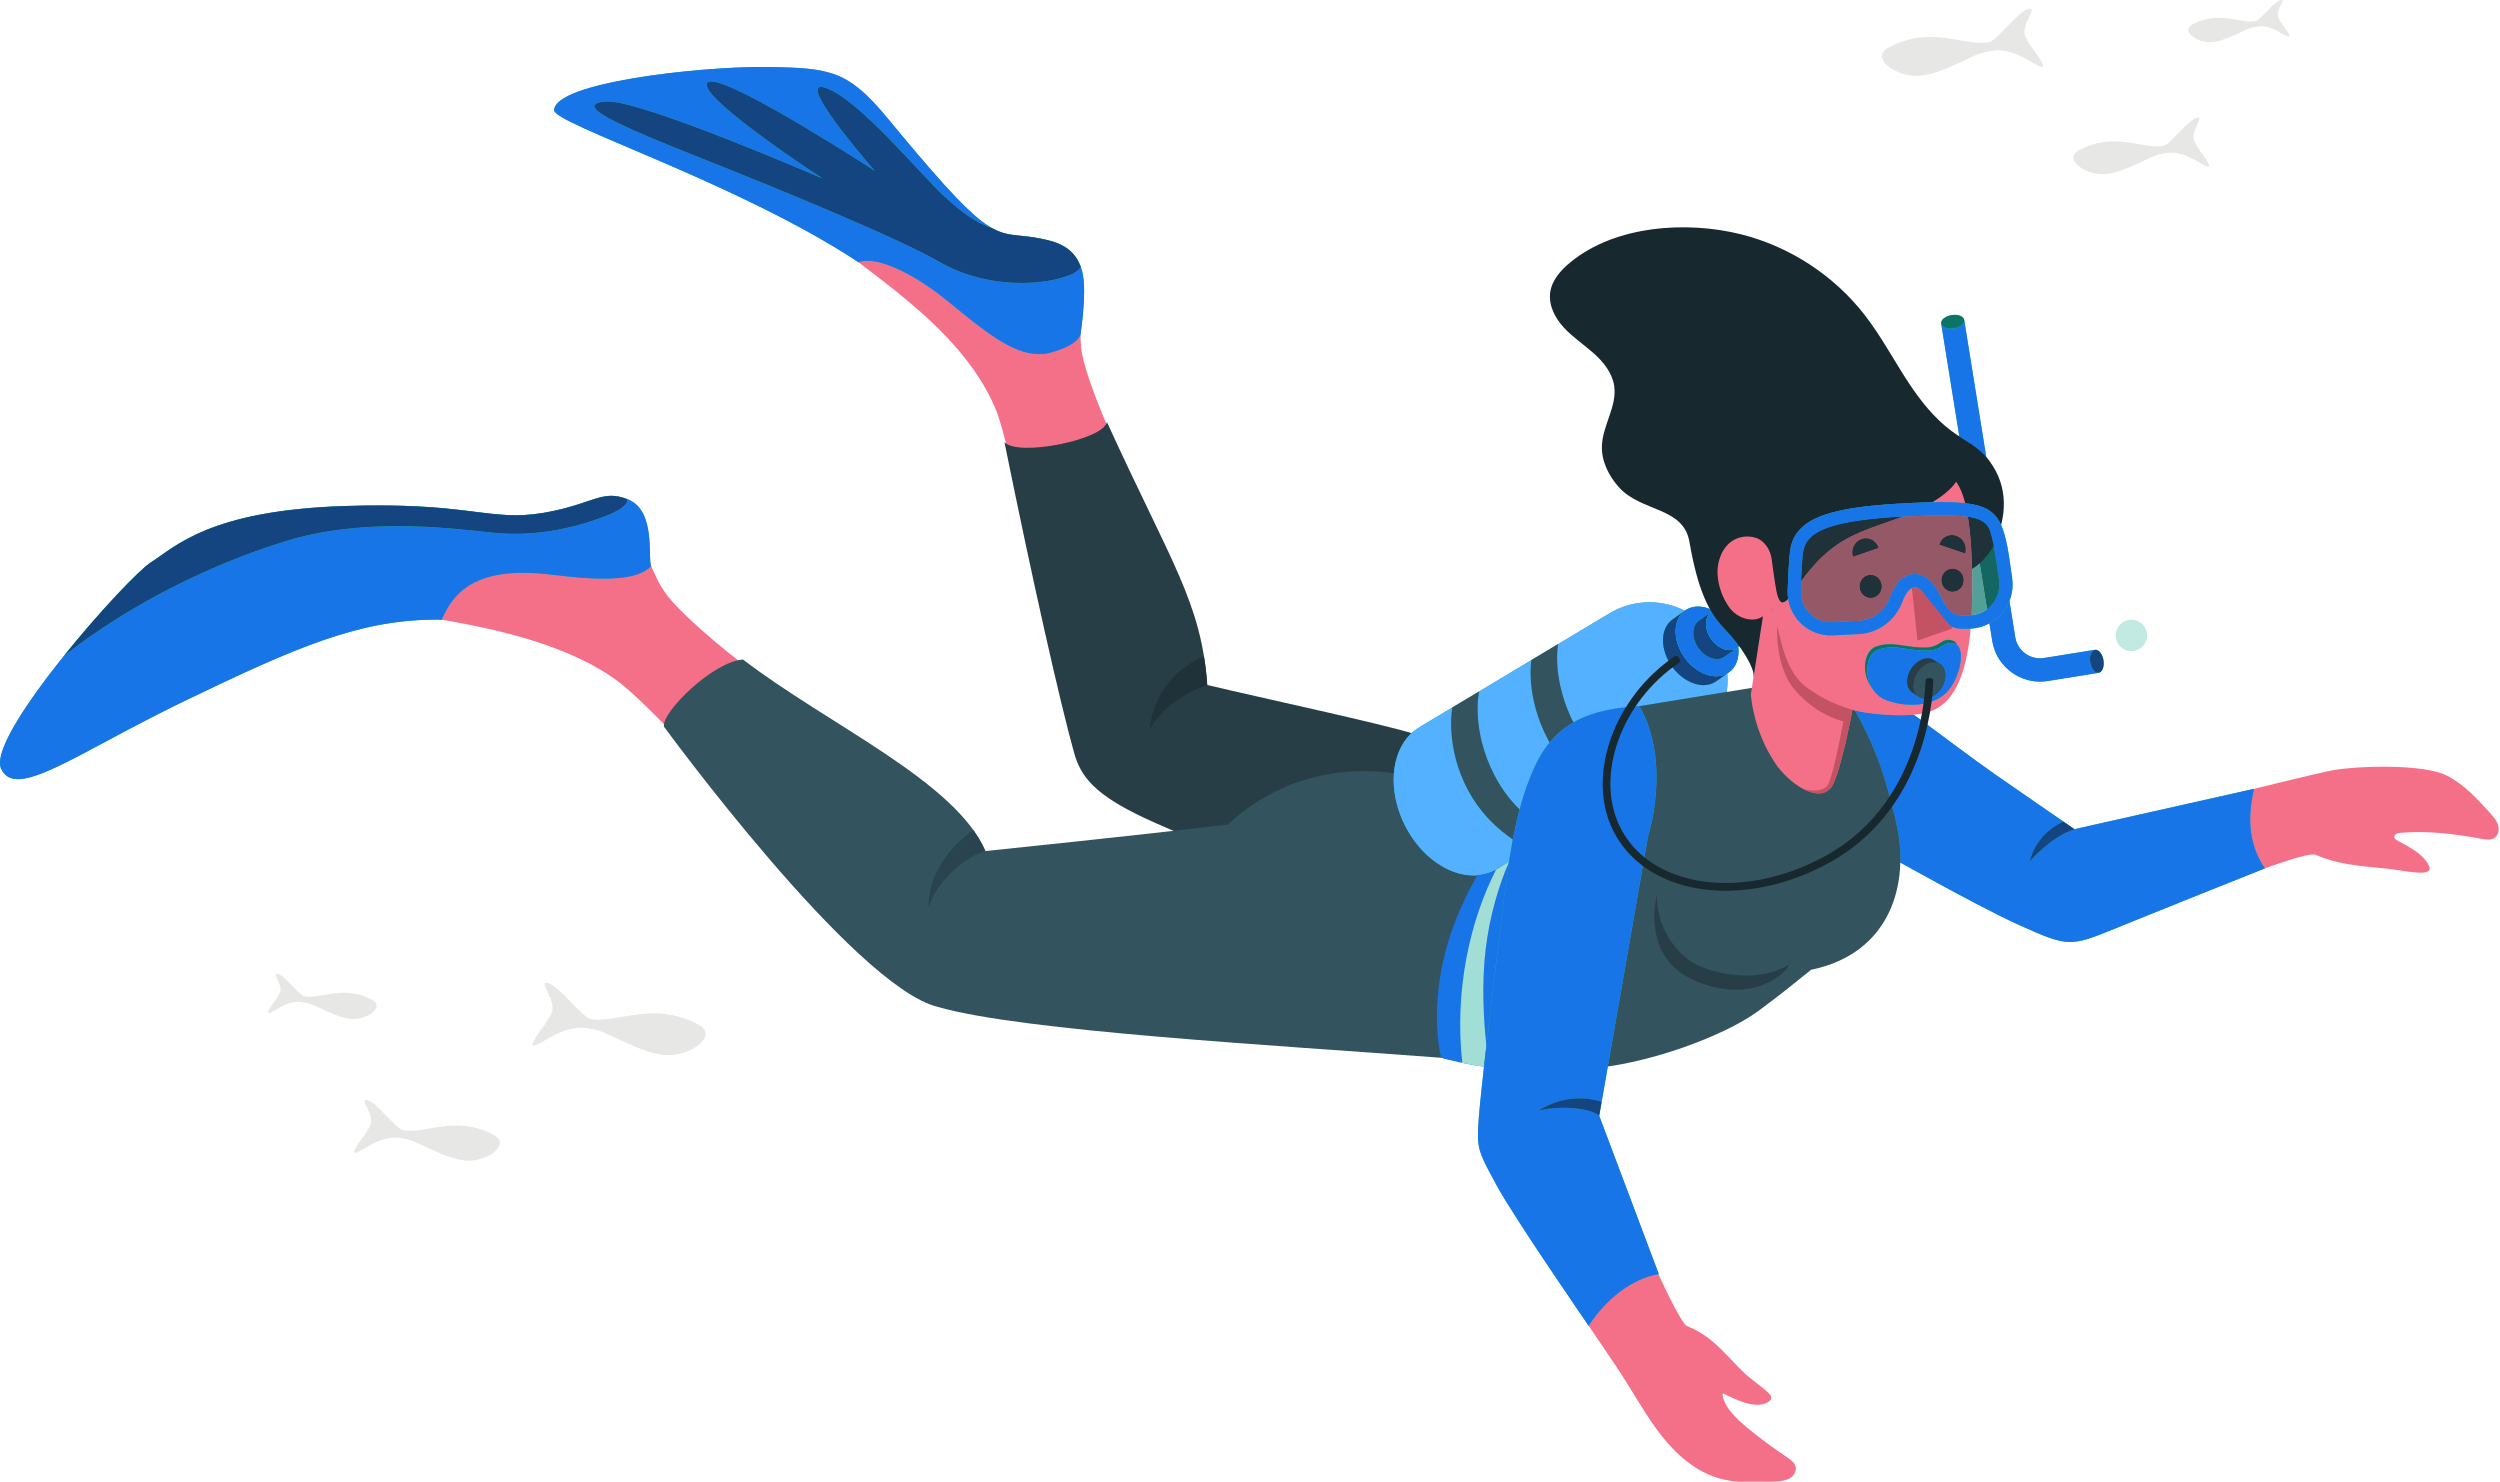 <svg width="491" height="291" viewBox="0 0 491 291" fill="none" xmlns="http://www.w3.org/2000/svg">
<path d="M114.98 199.799C119.83 201.903 127.697 196.012 137.24 201.285C141.024 203.376 136.03 207.224 131.308 207.225C126.134 207.225 119.446 202.591 116.504 202.119C111.976 201.728 114.98 199.799 114.98 199.799Z" fill="#E7E8E5"/>
<path d="M116.217 200.265C114.412 199.929 109.892 193.632 107.657 193.091C105.421 192.548 109.505 196.519 108.285 199.024C107.067 201.529 105.859 202.409 104.908 204.263C104.241 205.561 104.421 205.868 106.961 204.363C109.592 202.807 113.112 200.819 117.689 202.44L116.217 200.265Z" fill="#E7E8E5"/>
<path d="M78.328 221.703C82.409 223.475 89.032 218.516 97.064 222.955C100.249 224.715 96.046 227.953 92.07 227.953C87.716 227.955 82.087 224.053 79.611 223.656C75.799 223.328 78.328 221.703 78.328 221.703Z" fill="#E7E8E5"/>
<path d="M79.368 222.096C77.85 221.813 74.044 216.512 72.164 216.057C70.282 215.6 73.72 218.943 72.693 221.051C71.668 223.16 70.65 223.9 69.849 225.461C69.288 226.555 69.44 226.812 71.579 225.545C73.792 224.235 76.754 222.563 80.608 223.927L79.368 222.096Z" fill="#E7E8E5"/>
<path d="M59.149 195.471C62.194 196.791 67.133 193.093 73.123 196.404C75.499 197.716 72.364 200.132 69.398 200.132C66.152 200.132 61.953 197.223 60.106 196.927C57.264 196.681 59.149 195.471 59.149 195.471Z" fill="#E7E8E5"/>
<path d="M59.926 195.763C58.793 195.552 55.955 191.599 54.552 191.259C53.149 190.919 55.712 193.411 54.947 194.984C54.182 196.557 53.424 197.109 52.826 198.273C52.408 199.088 52.52 199.28 54.115 198.336C55.767 197.359 57.976 196.111 60.85 197.128L59.926 195.763Z" fill="#E7E8E5"/>
<path d="M391.585 7.98C387.068 9.94 379.743 4.455 370.856 9.367C367.333 11.313 371.983 14.896 376.381 14.896C381.197 14.896 387.427 10.58 390.167 10.142C394.383 9.779 391.585 7.98 391.585 7.98Z" fill="#E7E8E5"/>
<path d="M390.433 8.416C392.113 8.103 396.324 2.239 398.404 1.733C400.485 1.229 396.682 4.927 397.817 7.259C398.952 9.592 400.077 10.412 400.964 12.139C401.584 13.347 401.417 13.632 399.052 12.231C396.602 10.781 393.325 8.931 389.061 10.44L390.433 8.416Z" fill="#E7E8E5"/>
<path d="M425.716 28.379C421.913 30.028 415.746 25.411 408.268 29.544C405.301 31.183 409.214 34.199 412.917 34.2C416.972 34.2 422.214 30.567 424.52 30.197C428.069 29.891 425.716 28.379 425.716 28.379Z" fill="#E7E8E5"/>
<path d="M424.745 28.744C426.16 28.48 429.703 23.546 431.455 23.12C433.207 22.696 430.005 25.808 430.961 27.771C431.917 29.735 432.864 30.424 433.611 31.877C434.132 32.896 433.992 33.135 432 31.956C429.939 30.736 427.179 29.179 423.591 30.45L424.745 28.744Z" fill="#E7E8E5"/>
<path d="M443.573 3.951C440.737 5.18 436.138 1.737 430.56 4.82C428.348 6.043 431.268 8.291 434.028 8.292C437.053 8.292 440.962 5.583 442.682 5.307C445.329 5.079 443.573 3.951 443.573 3.951Z" fill="#E7E8E5"/>
<path d="M442.849 4.224C443.904 4.027 446.548 0.345 447.855 0.029C449.161 -0.288 446.775 2.033 447.487 3.497C448.199 4.963 448.904 5.477 449.461 6.56C449.851 7.319 449.745 7.499 448.261 6.619C446.724 5.708 444.667 4.547 441.989 5.495L442.849 4.224Z" fill="#E7E8E5"/>
<path d="M195.381 79.948C191.796 71.701 185.336 65.028 178.453 59.24C171.572 53.451 164.076 48.413 157.312 42.487C156.657 41.913 155.969 41.26 155.835 40.4C155.489 38.195 158.193 37.079 159.949 37.36C161.12 37.548 162.26 38.016 163.445 37.971C164.577 37.928 165.632 37.423 166.728 37.143C168.891 36.589 171.133 36.919 173.327 37.029C174.187 37.072 175.024 37.019 175.853 36.964C177.259 36.873 178.64 36.783 180.076 37.163C185.8 38.681 189.172 44.988 194.803 46.825C198.948 48.177 203.835 46.924 207.556 49.197C211.227 51.44 212.321 56.264 212.384 60.567C212.433 63.884 211.924 66.26 212.524 69.548C213.119 72.811 215.957 81.209 222.123 93.708C221.235 94.609 201.079 103.32 200.709 101.373C199.765 96.383 197.269 84.292 195.381 79.948Z" fill="#F47089"/>
<path d="M168.604 51.496C171.525 50.339 178.268 52.707 186.286 59.268C194.305 65.829 200.377 70.846 206.333 69.244C212.289 67.641 212.24 65.459 212.24 65.459C212.24 65.459 212.922 61.086 212.922 57.076C212.922 53.067 212.029 48.815 206.246 47.293C199.898 45.623 198.133 47.057 193.758 44.142C189.385 41.227 182.277 32.843 174.441 23.367C166.604 13.889 163.309 13.343 150.734 13.16C138.16 12.979 108.972 16.092 108.832 21.644C108.762 24.341 145.026 35.917 168.604 51.496Z" fill="#26B6A6"/>
<path d="M204.051 69.544C198.801 69.544 193.285 64.993 186.287 59.268C179.565 53.768 173.739 51.214 170.309 51.214C169.648 51.214 169.076 51.309 168.604 51.496C145.049 35.932 108.833 24.364 108.832 21.652C108.832 21.649 108.832 21.647 108.832 21.644C108.968 16.245 136.563 13.153 149.649 13.153C150.023 13.153 150.387 13.155 150.735 13.16C163.309 13.343 166.604 13.889 174.441 23.367C182.277 32.843 189.385 41.227 193.759 44.142C194.168 44.413 194.553 44.648 194.923 44.851C191.784 43.775 189.081 41.912 185.44 38.535C180.399 33.863 168.648 19.457 162.12 17.253C161.753 17.13 161.457 17.071 161.227 17.071C160.771 17.071 160.569 17.3 160.569 17.707C160.573 20.735 171.808 33.551 171.808 33.551C171.808 33.551 144.849 15.995 139.669 15.995C139.323 15.995 139.075 16.073 138.937 16.241C138.845 16.354 138.801 16.489 138.8 16.647C138.793 20.244 161.601 35.09 161.601 35.09C161.601 35.09 126.733 19.932 119.401 19.932C119.287 19.932 119.18 19.936 119.08 19.944C117.484 20.061 116.731 20.368 116.731 20.855C116.728 22.368 124.017 25.622 135.909 30.341C152.259 36.831 176.309 46.688 184.525 51.45C189.565 54.37 195.427 55.575 200.664 55.575C204.164 55.575 207.387 55.036 209.9 54.112C211.096 53.672 211.916 53.099 212.26 52.423C211.483 50.214 209.852 48.324 206.533 47.372C212.059 48.958 212.923 53.135 212.923 57.076C212.923 61.086 212.24 65.459 212.24 65.459C212.24 65.459 212.24 65.46 212.24 65.461C212.24 65.527 212.197 67.667 206.333 69.244C205.576 69.448 204.816 69.544 204.051 69.544ZM206.527 47.371C206.519 47.368 206.509 47.365 206.5 47.363C206.509 47.365 206.517 47.368 206.527 47.371ZM206.488 47.359C206.483 47.357 206.479 47.356 206.473 47.355C206.479 47.356 206.483 47.357 206.488 47.359ZM206.455 47.349C206.449 47.348 206.445 47.347 206.44 47.346C206.445 47.347 206.451 47.348 206.455 47.349ZM206.421 47.34C206.417 47.34 206.415 47.339 206.411 47.337C206.413 47.339 206.417 47.34 206.421 47.34ZM206.385 47.331C206.381 47.33 206.379 47.329 206.376 47.328C206.379 47.329 206.381 47.33 206.385 47.331ZM206.348 47.32C206.347 47.32 206.345 47.32 206.345 47.32C206.345 47.32 206.347 47.32 206.348 47.32ZM206.317 47.312C206.316 47.312 206.313 47.311 206.312 47.311C206.313 47.311 206.316 47.312 206.317 47.312ZM206.283 47.303C206.281 47.303 206.279 47.301 206.277 47.301C206.279 47.301 206.28 47.303 206.283 47.303ZM206.212 47.284C206.205 47.283 206.199 47.282 206.193 47.279C206.199 47.282 206.205 47.283 206.212 47.284ZM206.177 47.275C206.169 47.273 206.161 47.271 206.155 47.27C206.163 47.271 206.169 47.273 206.177 47.275ZM206.143 47.267C206.135 47.264 206.127 47.261 206.119 47.26C206.127 47.261 206.135 47.264 206.143 47.267ZM206.108 47.258C206.101 47.255 206.093 47.254 206.087 47.252C206.093 47.254 206.101 47.255 206.108 47.258ZM206.073 47.248C206.065 47.247 206.059 47.244 206.051 47.243C206.059 47.244 206.065 47.247 206.073 47.248ZM206.04 47.24C206.032 47.237 206.025 47.236 206.017 47.233C206.025 47.236 206.032 47.237 206.04 47.24ZM206.003 47.231C205.996 47.228 205.989 47.227 205.983 47.225C205.989 47.227 205.996 47.228 206.003 47.231ZM205.968 47.221C205.963 47.22 205.955 47.218 205.949 47.216C205.956 47.218 205.961 47.22 205.968 47.221ZM205.925 47.211C205.921 47.209 205.919 47.208 205.915 47.208C205.919 47.208 205.921 47.209 205.925 47.211Z" fill="#1875E8"/>
<path d="M209.9 54.112C211.096 53.672 211.916 53.099 212.26 52.423C211.46 50.151 209.757 48.218 206.246 47.294C200.513 45.785 198.512 46.797 194.959 44.864C191.805 43.788 189.096 41.924 185.44 38.535C180.399 33.863 168.648 19.457 162.12 17.253C155.591 15.047 171.808 33.551 171.808 33.551C171.808 33.551 141.124 13.568 138.937 16.241C136.751 18.915 161.601 35.09 161.601 35.09C161.601 35.09 125.64 19.457 119.08 19.944C112.519 20.43 120.197 24.105 135.909 30.341C152.258 36.831 176.309 46.688 184.525 51.45C192.936 56.322 203.627 56.42 209.9 54.112Z" fill="#26B6A6"/>
<path d="M200.664 55.575C195.426 55.575 189.565 54.369 184.525 51.449C176.309 46.688 152.258 36.831 135.909 30.341C124.017 25.621 116.728 22.368 116.73 20.855C116.73 20.368 117.484 20.061 119.08 19.944C119.18 19.936 119.287 19.932 119.401 19.932C126.733 19.932 161.601 35.09 161.601 35.09C161.601 35.09 138.793 20.244 138.8 16.647C138.801 16.489 138.845 16.353 138.937 16.241C139.075 16.073 139.323 15.995 139.669 15.995C144.849 15.995 171.808 33.551 171.808 33.551C171.808 33.551 160.573 20.735 160.569 17.707C160.569 17.3 160.77 17.071 161.226 17.071C161.457 17.071 161.753 17.129 162.12 17.253C168.648 19.457 180.399 33.863 185.44 38.535C189.096 41.924 191.805 43.788 194.959 44.864C198.512 46.797 200.513 45.785 206.246 47.293C209.757 48.217 211.46 50.151 212.26 52.423C211.916 53.099 211.096 53.672 209.9 54.112C207.387 55.036 204.164 55.575 200.664 55.575Z" fill="#154580"/>
<path d="M122.341 134.58C115.369 128.9 104.887 125.52 96.116 123.537C87.343 121.556 78.372 120.521 69.642 118.363C68.796 118.153 67.885 117.891 67.37 117.187C66.052 115.387 67.941 113.153 69.63 112.597C70.757 112.227 71.984 112.119 73.017 111.535C74.001 110.977 74.707 110.044 75.552 109.292C77.22 107.808 79.362 107.069 81.362 106.161C83.476 105.2 85.115 103.691 87.418 103.181C90.401 102.521 93.412 103.28 96.432 104.039C99.266 104.752 102.108 105.464 104.939 105.003C109.241 104.3 113.007 100.943 117.356 101.253C121.647 101.561 124.835 105.344 126.865 109.136C128.432 112.061 129.072 114.405 131.115 117.051C133.14 119.675 139.519 125.835 150.735 134.105C150.361 135.315 137.22 149.779 137.22 149.779C134.089 145.779 126.015 137.572 122.341 134.58Z" fill="#F47089"/>
<path d="M86.766 121.701C89.58 114.944 95.198 111.181 108.832 112.923C122.464 114.663 126.14 112.923 127.887 111.199C127.172 109.781 128.881 100.393 123.44 98.129C118.592 96.114 116.871 98.603 108.832 100.328C101.636 101.872 97.881 101.055 91.005 100.236C85.886 99.627 79.036 99.017 67.745 99.384C41.124 100.248 34.489 107.363 29.711 110.395C24.933 113.425 -2.61 144.456 0.201 150.92C3.012 157.385 15.097 147.831 36.74 137.429C58.381 127.029 71.025 121.433 86.766 121.701Z" fill="#26B6A6"/>
<path d="M3.53 153.024C1.945 153.024 0.837 152.381 0.201 150.92C0.065 150.608 9.91555e-09 150.237 9.91555e-09 149.816C-0.001 142.147 21.514 117.423 28.352 111.459C25.11 114.287 18.572 121.331 12.59 128.775C25.856 118.415 41.741 110.691 56.238 106.243C63.499 104.015 71.141 103.335 78.079 103.335C85.422 103.335 91.975 104.096 96.452 104.588C98.02 104.761 99.569 104.84 101.089 104.84C108.005 104.84 114.332 103.2 119.256 101.233C122.212 100.053 123.249 98.95 123.248 98.103C123.248 98.088 123.248 98.072 123.248 98.058C122.049 97.582 121.04 97.385 120.071 97.385C117.237 97.385 114.739 99.061 108.832 100.328C105.871 100.964 103.492 101.199 101.239 101.199C98.017 101.199 95.052 100.717 91.005 100.236C86.96 99.755 81.833 99.273 74.289 99.273C72.287 99.273 70.113 99.308 67.745 99.384C41.124 100.248 34.489 107.363 29.711 110.395C29.707 110.396 29.703 110.399 29.699 110.401C29.703 110.399 29.707 110.396 29.711 110.395C34.489 107.363 41.124 100.248 67.745 99.384C70.113 99.308 72.287 99.273 74.289 99.273C81.833 99.273 86.96 99.755 91.005 100.236C95.052 100.717 98.017 101.199 101.239 101.199C103.492 101.199 105.871 100.964 108.832 100.328C114.743 99.06 117.237 97.377 120.072 97.377C121.092 97.377 122.157 97.596 123.44 98.129C128.881 100.393 127.172 109.781 127.887 111.199C126.652 112.417 124.455 113.644 118.459 113.644C115.971 113.644 112.829 113.432 108.832 112.923C106.591 112.636 104.568 112.499 102.737 112.499C93.429 112.499 89.117 116.055 86.768 121.701C86.766 121.701 86.766 121.701 86.766 121.701C86.405 121.696 86.048 121.693 85.689 121.693C70.441 121.693 57.885 127.268 36.74 137.429C19.987 145.48 8.961 153.024 3.53 153.024ZM28.36 111.452C28.361 111.451 28.363 111.449 28.364 111.448C28.363 111.449 28.361 111.451 28.36 111.452ZM29.674 110.417C29.676 110.417 29.677 110.416 29.678 110.415C29.677 110.416 29.676 110.417 29.674 110.417ZM29.687 110.409C29.69 110.408 29.693 110.405 29.695 110.404C29.692 110.405 29.69 110.408 29.687 110.409Z" fill="#1875E8"/>
<path d="M123.248 98.058C118.549 96.189 116.76 98.627 108.832 100.328C101.636 101.872 97.881 101.055 91.005 100.236C85.886 99.627 79.036 99.017 67.745 99.384C41.124 100.248 34.489 107.363 29.711 110.395C27.375 111.876 19.601 120.051 12.59 128.775C25.856 118.415 41.741 110.691 56.238 106.243C71.188 101.656 87.746 103.632 96.452 104.588C105.155 105.547 113.251 103.632 119.256 101.233C122.265 100.032 123.285 98.911 123.248 98.058Z" fill="#26B6A6"/>
<path d="M12.59 128.775C19.601 120.051 27.375 111.876 29.711 110.395C34.489 107.363 41.124 100.248 67.745 99.384C70.113 99.308 72.287 99.273 74.289 99.273C81.833 99.273 86.96 99.755 91.005 100.236C95.052 100.717 98.017 101.199 101.239 101.199C103.492 101.199 105.871 100.964 108.832 100.328C114.739 99.061 117.237 97.385 120.071 97.385C121.04 97.385 122.049 97.582 123.248 98.058C123.248 98.072 123.248 98.088 123.248 98.103C123.249 98.949 122.212 100.053 119.256 101.233C114.332 103.2 108.005 104.84 101.089 104.84C99.569 104.84 98.02 104.761 96.452 104.588C91.975 104.096 85.422 103.335 78.079 103.335C71.141 103.335 63.499 104.015 56.238 106.243C41.741 110.691 25.856 118.415 12.59 128.775Z" fill="#154580"/>
<path d="M224.806 160.672C215.072 156.092 212.282 152.592 210.972 147.919C208.177 137.953 202.67 113.471 197.269 86.822C199.849 89.787 216.752 86.359 217.402 82.892C230.017 110.543 235.95 118.32 237.104 134.533C248.412 137.221 270.989 142.052 277.792 144.145C296.521 149.908 301.536 161.144 307.305 171.232L294.224 191.969C275.809 181.567 234.54 165.252 224.806 160.672Z" fill="#273E47"/>
<path d="M225.829 143.259C225.829 143.259 226.044 133.42 236.461 128.909C236.749 130.693 236.963 132.549 237.104 134.533C228.548 137.469 225.829 143.259 225.829 143.259Z" fill="#1F3239"/>
<path d="M193.53 167.147C193.53 167.147 224.01 164.013 241.108 161.945C257 147.263 277.509 150.669 285.968 156.039C294.426 161.408 300.373 166.945 300.373 166.945L283.048 207.748C250.268 205.256 200.909 202.557 184.178 197.757C167.672 193.705 130.4 142.712 130.4 142.712C129.904 139.869 140.073 129.92 145.922 129.529C162.638 142.341 187.638 153.395 193.53 167.147Z" fill="#33535F"/>
<path d="M182.404 178.08C182.404 178.08 181.522 170 191.142 163C192.186 164.573 192.764 165.431 193.53 167.147C187.845 168.912 183.361 174.765 182.404 178.08Z" fill="#29444E"/>
<path d="M339.299 133.64C339.299 125.159 332.423 118.284 323.943 118.284C321.025 118.284 318.307 119.112 315.985 120.525L278.991 142.685L278.996 142.695C276.952 143.819 275.321 145.775 274.427 148.491C272.115 155.521 275.596 164.923 282.203 169.489C286.369 172.369 290.783 172.633 294.056 170.673L294.057 170.677L331.245 147.151C336.041 144.553 339.299 139.476 339.299 133.64Z" fill="#26B6A6"/>
<path d="M289.373 171.937C287.077 171.937 284.599 171.147 282.203 169.489C276.976 165.877 273.707 159.24 273.712 153.144C273.713 151.533 273.944 149.96 274.427 148.491C275.321 145.775 276.952 143.819 278.996 142.695L278.991 142.685L285.24 138.941C285.233 138.981 283.761 146.633 288.312 155.173C290.899 160.029 294.528 163.116 297.128 164.856C296.868 166.237 296.623 167.681 296.387 169.203L294.057 170.677L294.056 170.673C294.021 170.693 293.988 170.713 293.953 170.733L293.831 170.797C293.828 170.8 293.827 170.803 293.825 170.807C292.491 171.552 290.976 171.937 289.373 171.937ZM298.449 158.972C296.779 157.363 295.048 155.209 293.555 152.348C288.807 143.259 290.493 135.796 290.493 135.796L286.545 138.16L300.764 129.643C300.692 130.089 299.66 137.047 304.072 145.329C304.164 145.5 304.256 145.669 304.351 145.836C303.211 147.219 302.2 148.856 301.329 150.795C300.148 153.42 299.223 156.083 298.449 158.972ZM309.003 141.892C304.78 133.404 305.933 126.927 306.016 126.497L315.985 120.525C318.307 119.112 321.025 118.284 323.943 118.284C326.448 118.284 328.813 118.884 330.903 119.948C330.377 120.319 328.912 121.352 328.503 121.641C327.245 122.527 326.613 124.039 326.612 125.755C326.611 127.392 327.185 129.215 328.34 130.853C330 133.209 332.42 134.563 334.564 134.563C335.476 134.563 336.339 134.317 337.071 133.801C337.431 133.548 338.603 132.723 339.239 132.273C339.279 132.724 339.299 133.18 339.299 133.64C339.299 134.404 339.243 135.155 339.136 135.888C332.357 136.989 321.972 138.691 321.972 138.691C316.965 138.981 312.604 139.811 309.003 141.892Z" fill="#54B1FF"/>
<path d="M285.24 138.941C285.24 138.941 283.749 146.611 288.312 155.173C292.786 163.573 300.377 166.677 300.377 166.677L305.532 163.417C305.532 163.417 298.339 161.508 293.555 152.348C288.807 143.259 290.493 135.796 290.493 135.796L285.24 138.941Z" fill="#33535F"/>
<path d="M300.768 129.62C300.768 129.62 299.509 136.767 304.072 145.329C308.548 153.729 316.095 156.735 316.095 156.735L321.242 153.479C321.242 153.479 314.1 151.665 309.315 142.504C304.567 133.415 306.02 126.475 306.02 126.475L300.768 129.62Z" fill="#33535F"/>
<path d="M339.715 122.839C337.348 119.48 333.44 118.161 330.984 119.892C330.551 120.197 328.936 121.336 328.503 121.641C326.047 123.371 325.975 127.496 328.34 130.853C330.707 134.212 334.615 135.532 337.071 133.801C337.504 133.496 339.119 132.357 339.553 132.052C342.008 130.321 342.081 126.197 339.715 122.839Z" fill="#26B6A6"/>
<path d="M334.564 134.563C332.42 134.563 330 133.209 328.34 130.853C327.185 129.215 326.61 127.392 326.612 125.755C326.613 124.039 327.245 122.527 328.502 121.641C328.936 121.336 330.55 120.197 330.984 119.892C329.726 120.777 329.094 122.289 329.093 124.005C329.093 125.643 329.666 127.465 330.822 129.105C332.482 131.46 334.902 132.813 337.046 132.813C337.958 132.813 338.82 132.568 339.553 132.052C340.809 131.167 341.442 129.655 341.442 127.939C341.442 129.655 340.809 131.167 339.553 132.052C339.118 132.357 337.504 133.496 337.07 133.801C336.338 134.317 335.476 134.563 334.564 134.563ZM331.034 119.856C331.037 119.855 331.04 119.853 331.042 119.851C331.04 119.853 331.037 119.855 331.034 119.856ZM331.053 119.844C331.77 119.36 332.606 119.131 333.488 119.131C332.606 119.131 331.77 119.36 331.053 119.844ZM333.5 119.131C333.497 119.131 333.493 119.131 333.49 119.131C333.493 119.131 333.497 119.131 333.5 119.131Z" fill="#154580"/>
<path d="M339.714 122.839C342.081 126.197 342.008 130.321 339.553 132.052C337.098 133.783 333.189 132.463 330.822 129.105C328.456 125.747 328.528 121.621 330.984 119.892C333.44 118.161 337.348 119.48 339.714 122.839Z" fill="#26B6A6"/>
<path d="M337.047 132.813C334.903 132.813 332.483 131.46 330.823 129.105C329.667 127.465 329.093 125.643 329.093 124.005C329.095 122.289 329.727 120.777 330.984 119.892C331.716 119.375 332.579 119.131 333.491 119.131C334.249 119.131 335.04 119.299 335.821 119.621C335.924 119.805 336.028 119.985 336.135 120.161C335.783 120.409 333.908 121.731 333.664 121.903C332.931 122.42 332.561 123.301 332.561 124.303C332.56 125.257 332.895 126.321 333.568 127.277C334.537 128.652 335.948 129.44 337.199 129.44C337.731 129.44 338.233 129.297 338.661 128.996C338.915 128.817 340.911 127.412 341.164 127.233C341.243 127.177 341.319 127.117 341.389 127.052C341.425 127.352 341.444 127.648 341.443 127.939C341.443 129.655 340.809 131.167 339.553 132.052C338.82 132.568 337.959 132.813 337.047 132.813Z" fill="#1875E8"/>
<path d="M341.257 121.859C339.877 119.9 337.597 119.131 336.165 120.14C335.912 120.319 333.916 121.725 333.664 121.903C332.231 122.912 332.188 125.319 333.568 127.277C334.949 129.236 337.228 130.005 338.661 128.996C338.914 128.817 340.911 127.412 341.164 127.233C342.596 126.224 342.637 123.817 341.257 121.859Z" fill="#26B6A6"/>
<path d="M337.198 129.44C335.948 129.44 334.537 128.652 333.568 127.277C332.894 126.321 332.56 125.257 332.561 124.303C332.561 123.301 332.93 122.42 333.664 121.903C333.908 121.731 335.782 120.409 336.134 120.161C335.421 120.681 335.062 121.552 335.062 122.54C335.062 123.495 335.397 124.557 336.07 125.513C337.04 126.888 338.45 127.677 339.701 127.677C340.233 127.677 340.736 127.535 341.164 127.233C340.91 127.412 338.914 128.817 338.661 128.996C338.233 129.297 337.73 129.44 337.198 129.44Z" fill="#154580"/>
<path d="M341.257 121.859C342.637 123.817 342.596 126.224 341.164 127.233C339.73 128.243 337.452 127.473 336.07 125.513C334.69 123.556 334.732 121.149 336.165 120.14C337.597 119.131 339.877 119.9 341.257 121.859Z" fill="#26B6A6"/>
<path d="M339.701 127.677C338.45 127.677 337.04 126.888 336.07 125.513C335.397 124.557 335.062 123.495 335.062 122.54C335.062 121.552 335.421 120.681 336.134 120.161C336.9 121.435 337.739 122.495 338.664 123.445C339.735 124.544 340.72 125.725 341.563 126.879C341.444 127.009 341.312 127.129 341.164 127.233C340.736 127.535 340.233 127.677 339.701 127.677Z" fill="#1875E8"/>
<path d="M412.184 132.139L402.176 133.748C397 134.58 392.109 131.044 391.277 125.867L381.248 63.547L385.765 62.822L395.793 125.14C396.227 127.827 398.764 129.663 401.451 129.231L411.457 127.62L412.184 132.139Z" fill="#26B6A6"/>
<path d="M400.661 133.869C396.076 133.869 392.027 130.536 391.277 125.867L390.725 122.436C391.693 121.915 392.564 121.208 393.279 120.345C393.859 119.647 394.319 118.867 394.651 118.039L395.793 125.14C396.184 127.563 398.285 129.293 400.664 129.293C400.924 129.293 401.187 129.272 401.451 129.231L411.457 127.62L411.459 127.628C411.127 127.681 410.829 127.955 410.645 128.436C410.527 128.747 410.471 129.108 410.471 129.48C410.472 130.255 410.719 131.081 411.159 131.62C411.443 131.971 411.761 132.141 412.06 132.141C412.101 132.141 412.143 132.139 412.183 132.132L412.184 132.139L402.176 133.748C401.668 133.829 401.161 133.869 400.661 133.869ZM390.099 89.748C388.499 87.913 386.703 86.942 384.816 85.716L381.248 63.547L381.255 63.545C381.308 63.879 381.581 64.176 382.061 64.36C382.372 64.477 382.731 64.535 383.101 64.535C383.879 64.535 384.707 64.287 385.245 63.848C385.595 63.564 385.765 63.247 385.767 62.95C385.768 62.907 385.764 62.864 385.757 62.823L385.765 62.822L390.099 89.748Z" fill="#1875E8"/>
<path d="M411.159 131.62C411.807 132.419 412.629 132.285 412.996 131.324C413.363 130.364 413.133 128.937 412.484 128.14C411.836 127.341 411.012 127.475 410.645 128.436C410.278 129.396 410.508 130.823 411.159 131.62Z" fill="#26B6A6"/>
<path d="M412.06 132.141C411.761 132.141 411.443 131.971 411.159 131.62C410.719 131.081 410.472 130.255 410.471 129.48C410.471 129.108 410.527 128.747 410.645 128.436C410.851 127.897 411.2 127.619 411.581 127.619C411.88 127.619 412.199 127.789 412.484 128.14C412.923 128.679 413.169 129.505 413.171 130.28C413.171 130.652 413.115 131.013 412.996 131.324C412.791 131.863 412.441 132.141 412.06 132.141Z" fill="#154580"/>
<path d="M381.766 62.522C380.968 63.171 381.101 63.993 382.061 64.36C383.022 64.727 384.448 64.498 385.245 63.848C386.044 63.199 385.91 62.375 384.949 62.01C383.989 61.643 382.562 61.872 381.766 62.522Z" fill="#26B6A6"/>
<path d="M383.101 64.535C382.73 64.535 382.372 64.477 382.061 64.36C381.521 64.153 381.242 63.803 381.245 63.42C381.246 63.123 381.417 62.806 381.766 62.522C382.305 62.081 383.133 61.835 383.91 61.835C384.28 61.835 384.64 61.891 384.949 62.01C385.49 62.215 385.769 62.566 385.766 62.95C385.765 63.247 385.594 63.564 385.245 63.848C384.706 64.287 383.878 64.535 383.101 64.535Z" fill="#0B7465"/>
<path d="M490.604 161.993C490.326 161.127 489.71 160.425 489.109 159.751C486.565 156.904 483.912 154.031 480.525 152.309C475.976 149.999 463.116 150.388 458.078 151.293C453.338 152.144 407.398 163.711 407.398 163.711C407.398 163.711 396.329 156.376 381.626 145.327C367.426 134.655 367.292 133.248 358.464 133.312L368.676 165.329C368.676 165.329 388.002 176.393 396.665 180.963C403.257 184.44 405.728 185.023 412.454 182.977C418.37 181.179 452.83 166.384 454.89 167.915C460.482 170.381 466.696 170.153 471.381 170.945C475.597 171.656 477.95 171.695 476.966 169.863C475.729 167.563 473.009 166.271 470.841 165.072C470.6 164.939 470.336 164.776 470.268 164.505C470.197 164.22 470.388 163.919 470.64 163.769C470.89 163.62 471.192 163.589 471.481 163.563C476.856 163.1 482.146 163.792 487.402 164.752C488.286 164.913 489.288 165.048 490.008 164.495C490.73 163.941 490.881 162.86 490.604 161.993Z" fill="#F47089"/>
<path d="M442.7 154.924C441.425 160.272 441.517 165.712 444.812 170.552C444.812 170.552 421.384 179.897 413.883 182.977C406.383 186.057 405.328 185.588 396.655 181.72C387.981 177.852 365.488 165.077 365.488 165.077L357.024 133.313C357.024 133.313 361.983 132.531 365.488 133.625C368.995 134.723 383.547 146.325 391.8 152.068C400.053 157.812 407.437 162.851 407.437 162.851L442.7 154.924Z" fill="#26B6A6"/>
<path d="M406.554 184.995C403.997 184.995 401.529 183.895 396.654 181.72C394.414 180.721 391.254 179.129 387.798 177.317C382.948 174.773 377.512 171.793 373.221 169.412C373.288 166.845 373.008 164.253 372.437 161.76C370.092 151.527 368.03 146.264 364.306 139.551C367.088 140.165 370.364 140.476 373.2 140.476C374.149 140.476 375.049 140.441 375.864 140.372C381.214 144.284 387.401 149.008 391.8 152.068C397.746 156.207 403.241 159.979 405.849 161.765C405.661 161.636 405.458 161.497 405.242 161.349C399.436 164.031 398.654 169.196 398.654 169.196C398.654 169.196 402.488 164.52 407.437 162.851H407.436H407.437L442.7 154.924C442.224 156.919 441.938 158.927 441.94 160.912C441.94 164.248 442.746 167.517 444.812 170.552C444.812 170.552 421.384 179.897 413.882 182.977C410.597 184.325 408.549 184.995 406.554 184.995Z" fill="#1875E8"/>
<path d="M407.436 162.851C407.435 162.849 407.435 162.849 407.435 162.849C407.435 162.849 407.435 162.849 407.436 162.851ZM407.435 162.849C407.392 162.82 406.821 162.431 405.849 161.765C406.817 162.428 407.392 162.82 407.435 162.849Z" fill="#7FD3C2"/>
<path d="M398.654 169.196C398.654 169.196 399.436 164.031 405.242 161.349C405.458 161.497 405.661 161.636 405.849 161.765C406.821 162.431 407.392 162.82 407.434 162.849C407.434 162.849 407.434 162.849 407.436 162.851H407.437C402.488 164.52 398.654 169.196 398.654 169.196Z" fill="#154580"/>
<path d="M344.7 134.995C342.692 135.296 321.972 138.691 321.972 138.691C315.921 140.473 303.997 161.252 300.202 166.788C294.71 172.179 290.489 171.879 290.489 171.879C289.783 173.165 288.975 174.792 288.281 176.419C282.48 189.997 282.217 199.105 283.048 207.748C289.463 209.368 302.165 210.524 312.933 209.757C323.091 209.033 338.408 203.687 345.417 198.496C349.969 195.124 351.941 193.489 355.684 190.472C371.416 187.227 375.106 173.413 372.437 161.76C369.56 149.2 367.108 144.129 361.488 134.672C360.087 132.312 355.459 133.373 344.7 134.995Z" fill="#33535F"/>
<path d="M300.373 209.876C292.336 210.516 283.048 207.74 283.048 207.74C283.048 207.74 279.631 195.219 286.631 178.945C287.805 176.229 288.98 173.897 290.155 171.913C291.559 171.792 292.885 171.38 294.06 170.679L299.87 167.003C294.806 193.724 300.541 208.899 300.373 209.876Z" fill="#1875E8"/>
<path d="M293.82 170.816C293.822 170.812 293.824 170.809 293.825 170.807C293.868 170.783 293.91 170.759 293.953 170.733L294.06 170.679C293.98 170.725 293.901 170.772 293.82 170.816Z" fill="#BAC7C8"/>
<path d="M293.825 170.807C293.826 170.803 293.828 170.8 293.83 170.797L293.953 170.733C293.91 170.759 293.868 170.783 293.825 170.807Z" fill="#E0F4EF"/>
<path d="M294.06 170.679L296.387 169.205V169.207L294.06 170.679Z" fill="#BAC7C8"/>
<path d="M291.46 209.493C291.394 209.485 291.331 209.476 291.267 209.468C290.892 209.415 290.524 209.357 290.164 209.3L289.938 209.264C288.942 209.101 288.022 208.924 287.189 208.751C285.597 194.023 288.88 180.505 293.82 170.816C293.901 170.772 293.98 170.725 294.06 170.679L296.386 169.207C296.384 169.22 296.382 169.232 296.38 169.247C294.338 173.984 292.566 179.791 291.77 186.499C290.949 193.421 291.401 200.573 291.928 205.368C291.761 206.824 291.604 208.2 291.46 209.493Z" fill="#A1DFD6"/>
<path d="M351.325 189.472C346.987 192.131 340.485 192.231 334.575 190.063C328.664 187.896 325.216 181.097 325.412 175.779C325.412 175.779 322.068 187.925 332.801 192.569C344.205 197.504 351.087 190.943 351.325 189.472Z" fill="#273E47"/>
<path d="M344.402 132.939C344.653 131.319 342.093 126.967 338.664 123.445C335.573 120.271 333.452 115.887 331.794 106.373C330.596 99.493 322.257 100.592 317.882 95.62C315.93 93.4 314.52 90.559 314.613 87.605C314.738 83.566 317.606 79.822 317.032 75.819C316.665 73.264 314.934 71.111 313.008 69.393C311.082 67.675 308.896 66.244 307.145 64.347C305.394 62.451 304.086 59.911 304.468 57.359C304.829 54.951 306.601 53.003 308.486 51.463C317.308 44.256 331.312 43.337 341.994 46.031C351.532 48.436 360.213 54.111 366.241 61.884C369.533 66.126 372.025 70.924 375 75.395C377.281 78.824 379.905 82.119 383.22 84.609C385.956 86.668 388.565 87.595 390.753 90.565C394.488 95.64 394.226 101.475 391.545 107.165C390.957 108.411 389.173 110.695 387.349 111.711L344.402 132.939Z" fill="#17282F"/>
<path d="M346.717 117.944L343.87 136.387C343.87 136.387 344.227 143.376 348.721 149.999C351.155 153.587 356.869 157.905 359.604 154.715C361.27 152.603 363.491 141.08 363.491 141.08L363.825 139.388L346.717 117.944Z" fill="#F47089"/>
<path d="M384.178 94.591C384.178 94.591 382.156 98.558 371.67 102.179C362.764 105.256 358.521 106.752 351.766 116.955C349.008 120.588 348.946 116.333 348.062 110.655C347.912 108.796 347.39 107.415 346.024 106.259C344.384 104.868 339.345 104.488 337.682 109.863C336.418 113.947 338.76 118.367 339.973 119.727C341.509 121.449 343.401 121.717 344.293 121.677C346.356 121.588 347.233 120.044 347.241 120.007L347.961 119.451L349.609 125.255C350.325 128.492 351.816 131.385 353.437 134.22C355.368 136.025 360.721 138.84 361.793 138.843L363.476 139.353C368.594 140.651 375.884 140.833 378.753 139.852C381.621 138.872 386.798 136.215 387.28 119.149C387.862 98.512 384.608 95.38 384.178 94.591Z" fill="#F47089"/>
<path d="M349.038 123.084C349.038 123.084 348.517 130.792 352.47 135.464C353.254 136.391 356.834 140.551 362.781 141.869L363.813 139.435C363.813 139.435 361.397 138.672 359.597 137.845C357.796 137.021 356.136 135.941 354.908 135.067C350.372 131.836 349.665 124.561 349.038 123.084Z" fill="#C35363"/>
<path d="M362.509 139.152C362.509 139.152 360.279 151.803 359.02 154.097C358.24 155.523 355.705 155.376 354.179 154.968C354.179 154.968 357.815 157.065 359.604 154.715C361.392 152.365 363.813 139.435 363.813 139.435L362.509 139.152Z" fill="#C35363"/>
<path d="M369.56 115.147C369.573 116.385 368.619 117.399 367.427 117.411C366.233 117.421 365.255 116.425 365.239 115.187C365.224 113.947 366.179 112.933 367.372 112.923C368.564 112.912 369.544 113.907 369.56 115.147Z" fill="#17282F"/>
<path d="M368.93 107.597L363.94 109.316C363.497 107.892 364.254 106.352 365.632 105.877C367.01 105.403 368.486 106.173 368.93 107.597Z" fill="#17282F"/>
<path d="M385.937 108.679L380.906 106.952C381.334 105.535 382.808 104.772 384.197 105.248C385.587 105.725 386.365 107.26 385.937 108.679Z" fill="#17282F"/>
<path d="M385.64 113.927C385.656 115.167 384.7 116.179 383.507 116.191C382.316 116.201 381.336 115.205 381.321 113.967C381.305 112.728 382.261 111.713 383.453 111.703C384.647 111.692 385.625 112.687 385.64 113.927Z" fill="#17282F"/>
<path d="M386.917 120.865L386.033 120.896C383.21 121.039 382.252 119.353 381.001 116.812C379.954 114.696 378.316 112.621 375.876 112.732C373.434 112.855 372 115.096 371.17 117.293C370.181 119.949 367.774 121.789 364.938 121.932L359.858 122.188C356.416 122.348 353.561 119.529 353.693 116.084C353.792 113.593 353.916 110.267 354.169 108.455C354.774 104.193 359.724 102.159 375.317 101.399C390.91 100.627 390.408 102.452 391.425 106.632C391.842 108.357 392.282 111.575 392.614 113.992C393.097 117.512 390.466 120.687 386.917 120.865ZM395.189 113.637L395.181 113.479C394.83 110.971 394.394 107.845 393.96 106.015C392.31 99.26 389.737 98.082 375.185 98.787C360.634 99.507 352.573 101.196 351.585 108.096C351.325 110.013 351.197 113.273 351.092 115.897L351.096 115.989C351.004 118.363 351.928 120.683 353.612 122.344C355.296 124.017 357.614 124.905 359.99 124.787L365.069 124.531C368.882 124.352 372.234 121.869 373.612 118.215C374.008 117.164 374.832 115.389 376.005 115.331C377.166 115.272 378.177 116.953 378.665 117.961C380.389 121.472 382.337 123.688 386.165 123.495L387.049 123.464C389.462 123.341 391.733 122.209 393.278 120.345C394.825 118.483 395.522 116.04 395.189 113.637Z" fill="#26B6A6"/>
<path d="M359.567 124.797C357.341 124.797 355.196 123.919 353.612 122.344C352.006 120.76 351.093 118.579 351.089 116.323C351.089 116.212 351.092 116.101 351.096 115.989L351.092 115.897C351.197 113.273 351.325 110.013 351.585 108.096C352.573 101.196 360.635 99.507 375.185 98.787C377.538 98.674 379.577 98.608 381.352 98.608C390.544 98.608 392.577 100.353 393.96 106.015C394.395 107.845 394.83 110.971 395.181 113.479L395.189 113.637C395.244 114.031 395.27 114.427 395.27 114.82C395.27 115.927 395.058 117.019 394.65 118.039C394.318 118.867 393.858 119.647 393.278 120.345C392.564 121.208 391.693 121.915 390.725 122.436C389.601 123.041 388.345 123.399 387.049 123.464L386.165 123.495C386.011 123.503 385.858 123.507 385.71 123.507C382.181 123.507 380.319 121.329 378.665 117.961C378.187 116.971 377.201 115.329 376.064 115.329C376.045 115.329 376.025 115.329 376.005 115.331C374.832 115.389 374.008 117.164 373.612 118.215C372.234 121.869 368.882 124.352 365.069 124.531L359.991 124.787C359.849 124.793 359.708 124.797 359.567 124.797ZM353.689 116.319C353.692 119.563 356.341 122.195 359.58 122.195C359.672 122.195 359.765 122.192 359.859 122.188L364.938 121.932C367.774 121.789 370.181 119.949 371.17 117.293C372 115.096 373.434 112.855 375.876 112.732C375.938 112.729 376 112.728 376.061 112.728C378.399 112.728 379.981 114.749 381.001 116.812C382.202 119.253 383.134 120.904 385.708 120.904C385.813 120.904 385.923 120.901 386.033 120.896L386.917 120.865C390.182 120.701 392.669 118.001 392.672 114.829C392.672 114.553 392.653 114.273 392.614 113.992C392.282 111.575 391.843 108.357 391.425 106.632C390.764 103.912 390.746 102.189 386.517 101.531C385.22 101.328 383.528 101.227 381.297 101.227C379.625 101.227 377.65 101.284 375.317 101.399C374.712 101.429 374.122 101.46 373.549 101.493C359.345 102.32 354.75 104.359 354.169 108.455C353.916 110.267 353.792 113.593 353.693 116.084C353.691 116.163 353.689 116.241 353.689 116.319Z" fill="#1875E8"/>
<path d="M387.216 120.843C387.242 120.295 387.264 119.731 387.28 119.149C387.358 116.368 387.368 113.905 387.322 111.724L387.349 111.711C387.852 111.431 388.352 111.055 388.825 110.629L390.274 119.643C389.414 120.297 388.368 120.729 387.216 120.843Z" fill="#549F97"/>
<path d="M390.274 119.643L388.825 110.629C390.066 109.515 391.12 108.067 391.545 107.165C391.925 108.964 392.313 111.805 392.614 113.992C392.653 114.273 392.672 114.553 392.672 114.829C392.67 116.767 391.742 118.528 390.274 119.643Z" fill="#136662"/>
<path d="M353.774 114.077C353.862 112.011 353.98 109.809 354.169 108.455C354.75 104.359 359.345 102.32 373.549 101.493C372.956 101.723 372.329 101.952 371.67 102.179C363.678 104.94 359.441 106.429 353.774 114.077ZM387.322 111.724C387.232 107.255 386.917 103.963 386.517 101.531C390.746 102.189 390.764 103.912 391.425 106.632C391.465 106.797 391.505 106.975 391.545 107.165C391.12 108.067 390.066 109.515 388.825 110.629C388.352 111.055 387.852 111.431 387.349 111.711L387.322 111.724Z" fill="#1F323A"/>
<path d="M359.58 122.195C356.341 122.195 353.692 119.563 353.689 116.319C353.689 116.241 353.69 116.163 353.693 116.084C353.718 115.456 353.745 114.775 353.774 114.077C359.441 106.429 363.678 104.94 371.67 102.179C372.329 101.952 372.956 101.723 373.549 101.493C374.122 101.46 374.712 101.429 375.317 101.399C377.65 101.284 379.625 101.227 381.297 101.227C383.528 101.227 385.22 101.328 386.517 101.531C386.917 103.963 387.232 107.255 387.322 111.724C387.368 113.905 387.358 116.368 387.28 119.149C387.264 119.731 387.242 120.295 387.216 120.843C387.117 120.852 387.017 120.86 386.917 120.865L386.033 120.896C385.922 120.901 385.813 120.904 385.708 120.904C383.134 120.904 382.202 119.253 381.001 116.812C379.981 114.749 378.398 112.728 376.061 112.728C376 112.728 375.938 112.729 375.876 112.732C373.434 112.855 372 115.096 371.17 117.293C370.181 119.949 367.774 121.789 364.938 121.932L359.858 122.188C359.765 122.192 359.672 122.195 359.58 122.195ZM367.39 112.921C367.384 112.921 367.378 112.921 367.372 112.923C366.178 112.933 365.224 113.947 365.238 115.187C365.254 116.419 366.222 117.411 367.406 117.411C367.413 117.411 367.42 117.411 367.426 117.411C368.618 117.399 369.573 116.385 369.56 115.147C369.544 113.913 368.574 112.921 367.39 112.921ZM383.473 111.703C383.466 111.703 383.46 111.703 383.453 111.703C382.261 111.713 381.305 112.728 381.321 113.967C381.336 115.199 382.305 116.191 383.488 116.191C383.494 116.191 383.501 116.191 383.506 116.191C384.7 116.179 385.656 115.167 385.64 113.927C385.625 112.693 384.657 111.703 383.473 111.703ZM366.461 105.737C366.188 105.737 365.908 105.783 365.632 105.877C364.254 106.352 363.497 107.892 363.94 109.316L368.93 107.597C368.574 106.459 367.56 105.737 366.461 105.737ZM383.354 105.107C382.256 105.107 381.249 105.821 380.906 106.952L385.937 108.679C386.365 107.26 385.586 105.725 384.197 105.248C383.917 105.152 383.633 105.107 383.354 105.107Z" fill="#955866"/>
<path d="M367.407 117.411C366.223 117.411 365.255 116.419 365.239 115.187C365.224 113.947 366.179 112.933 367.372 112.923C367.379 112.921 367.384 112.921 367.391 112.921C368.575 112.921 369.544 113.913 369.56 115.147C369.573 116.385 368.619 117.399 367.427 117.411C367.42 117.411 367.413 117.411 367.407 117.411Z" fill="#1F323A"/>
<path d="M363.94 109.316C363.497 107.892 364.254 106.352 365.632 105.877C365.908 105.783 366.188 105.737 366.461 105.737C367.56 105.737 368.574 106.459 368.93 107.597L363.94 109.316Z" fill="#1F323A"/>
<path d="M385.937 108.679L380.906 106.952C381.249 105.821 382.256 105.107 383.355 105.107C383.633 105.107 383.917 105.152 384.197 105.248C385.587 105.725 386.365 107.26 385.937 108.679Z" fill="#1F323A"/>
<path d="M383.488 116.191C382.305 116.191 381.336 115.199 381.321 113.967C381.305 112.728 382.261 111.713 383.453 111.703C383.46 111.703 383.467 111.703 383.473 111.703C384.657 111.703 385.625 112.693 385.64 113.927C385.656 115.167 384.7 116.179 383.507 116.191C383.501 116.191 383.495 116.191 383.488 116.191Z" fill="#1F323A"/>
<path d="M375.488 115.475L376.595 125.811L383.452 123.428L377.609 116.272C376.871 115.44 376.16 115.099 375.488 115.475Z" fill="#C35363"/>
<path d="M378.437 127.161C376.893 127.24 375.542 127.045 374.27 126.851C372.29 126.547 370.504 126.244 368.49 126.975C365.182 128.173 365.59 135.059 369.822 136.795C372.741 137.991 377.857 138.517 381.217 135.929C384.525 133.381 385.796 126.583 383.562 125.839C381.332 125.095 381.214 127.02 378.437 127.161Z" fill="#26B6A6"/>
<path d="M367.712 135.184C366.761 133.983 366.289 132.412 366.292 130.953C366.294 129.14 367.03 127.504 368.49 126.975C369.413 126.64 370.288 126.521 371.156 126.521C372.181 126.521 373.197 126.687 374.27 126.851C375.344 127.015 376.474 127.18 377.729 127.18C377.96 127.18 378.196 127.173 378.437 127.161C380.768 127.043 381.225 125.668 382.63 125.668C382.9 125.668 383.204 125.719 383.562 125.839C383.948 125.967 384.228 126.273 384.412 126.708C384.292 126.604 384.156 126.525 384.002 126.475C383.644 126.355 383.338 126.304 383.069 126.304C381.664 126.304 381.208 127.679 378.877 127.797C378.637 127.809 378.401 127.816 378.17 127.816C376.916 127.816 375.785 127.651 374.712 127.487C373.638 127.323 372.622 127.157 371.597 127.157C370.729 127.157 369.853 127.276 368.93 127.611C367.47 128.14 366.733 129.776 366.73 131.589C366.729 132.803 367.054 134.093 367.712 135.184Z" fill="#0B7465"/>
<path d="M378.877 127.797C377.333 127.876 375.982 127.681 374.712 127.487C372.73 127.183 370.945 126.88 368.93 127.611C365.621 128.809 366.029 135.695 370.262 137.429C373.18 138.627 378.297 139.152 381.657 136.565C384.965 134.017 386.236 127.219 384.002 126.475C381.77 125.729 381.654 127.656 378.877 127.797Z" fill="#26B6A6"/>
<path d="M375.513 138.42C373.549 138.42 371.655 138.001 370.263 137.429C367.897 136.46 366.727 133.884 366.731 131.589C366.733 129.776 367.471 128.14 368.931 127.611C369.853 127.276 370.729 127.157 371.597 127.157C372.623 127.157 373.639 127.323 374.712 127.487C375.785 127.651 376.916 127.816 378.171 127.816C378.401 127.816 378.637 127.809 378.877 127.797C381.208 127.679 381.664 126.304 383.069 126.304C383.339 126.304 383.644 126.355 384.003 126.475C384.771 126.729 385.124 127.701 385.124 128.969C385.121 131.391 383.828 134.893 381.657 136.565C379.901 137.917 377.664 138.42 375.513 138.42Z" fill="#1875E8"/>
<path d="M381.26 135.161C382.421 133.393 382.314 131.271 381.021 130.421C380.792 130.272 380.038 129.783 379.809 129.632C378.516 128.784 376.526 129.529 375.365 131.297C374.204 133.067 374.312 135.189 375.605 136.037C375.833 136.188 376.588 136.676 376.816 136.827C378.109 137.676 380.1 136.931 381.26 135.161Z" fill="#273E47"/>
<path d="M381.26 135.161C380.1 136.931 378.109 137.676 376.816 136.827C375.522 135.979 375.416 133.856 376.576 132.087C377.737 130.317 379.727 129.572 381.021 130.421C382.315 131.271 382.421 133.393 381.26 135.161Z" fill="#33535F"/>
<path d="M313.521 221.368C318.975 235.248 328.393 257.516 331.161 260.377C336.969 262.551 339.869 267.475 343.592 270.536C346.864 273.228 349.271 274.397 346.995 275.504C344.445 276.741 340.841 274.808 338.373 273.663C338.136 274.067 338.73 275.837 339.938 277.283C340.845 278.369 342.072 279.508 343.164 280.408C345.668 282.476 348.264 284.395 350.968 286.2C351.726 286.705 352.552 287.312 352.692 288.213C352.832 289.115 352.187 289.989 351.378 290.412C350.569 290.833 349.629 290.901 348.72 290.957C344.875 291.199 340.928 291.381 337.252 290.227C332.315 288.676 328.393 284.865 325.347 280.683C322.48 276.747 320.156 272.441 317.445 268.397C315.227 265.091 312.96 261.813 310.761 258.492C306.387 251.885 302.104 245.211 298.017 238.421C296.537 235.961 295.028 233.495 293.753 230.92C292.54 228.469 291.353 226.443 291.265 224.483C291.116 221.205 291.493 217.899 291.941 212.72C292.39 207.541 295.444 181.059 297.113 170.036C300.532 147.463 305.832 141.535 320.157 139.152C327.293 147.029 320.355 176.201 320.355 176.201L313.521 221.368Z" fill="#F47089"/>
<path d="M321.972 138.691C312.553 139.236 305.42 141.692 301.329 150.795C297.237 159.897 296.194 169.436 294.057 187.348C291.917 205.261 290.448 217.689 290.302 221.735C290.158 225.78 290.586 226.647 294.057 233.004C297.526 239.361 312.018 260.377 312.018 260.377C315.268 255.292 320.48 251.097 325.786 250.233L314.085 219.136L323.677 164.231C323.677 164.231 328.356 149.848 321.972 138.691Z" fill="#26B6A6"/>
<path d="M312.019 260.377C312.019 260.377 297.527 239.361 294.057 233.004C290.945 227.305 290.28 226.019 290.279 222.899C290.279 222.539 290.288 222.153 290.302 221.735C290.448 217.689 291.917 205.261 294.057 187.348C296.195 169.436 297.237 159.897 301.329 150.795C305.42 141.692 312.553 139.236 321.972 138.691C324.56 143.213 325.329 148.264 325.331 152.673C325.332 159.144 323.677 164.231 323.677 164.231L314.565 216.387C313.025 215.904 311.567 215.716 310.225 215.716C305.321 215.716 301.988 218.245 301.988 218.245C303.105 217.804 304.984 217.571 306.953 217.571C309.821 217.571 312.884 218.065 314.085 219.136L325.787 250.233C320.48 251.097 315.268 255.292 312.019 260.377Z" fill="#1875E8"/>
<path d="M314.085 219.136L314.565 216.387L314.085 219.136Z" fill="#61C9B6"/>
<path d="M314.085 219.136C312.884 218.065 309.821 217.571 306.953 217.571C304.984 217.571 303.105 217.804 301.988 218.245C301.988 218.245 305.321 215.716 310.225 215.716C311.567 215.716 313.025 215.904 314.565 216.387L314.085 219.136Z" fill="#154580"/>
<path d="M338.909 174.944C335.69 174.944 332.586 174.504 329.718 173.604C323.693 171.713 319.206 168.031 316.736 162.952C311.534 152.24 316.997 136.963 328.917 128.897C329.494 128.508 330.348 129.771 329.773 130.16C318.454 137.817 313.225 152.229 318.11 162.284C320.389 166.977 324.561 170.388 330.173 172.148C338.658 174.809 349.344 173.248 358.765 167.972C377.936 157.236 378.157 134.584 378.157 133.624C378.157 133.024 379.681 133.024 379.681 133.624C379.681 134.619 379.452 158.135 359.509 169.304C352.893 173.009 345.649 174.944 338.909 174.944Z" fill="#17282F"/>
<path d="M418.607 127.881C416.903 127.881 415.523 126.5 415.523 124.797C415.523 123.093 416.903 121.713 418.607 121.713C420.309 121.713 421.691 123.093 421.691 124.797C421.691 126.5 420.309 127.881 418.607 127.881Z" fill="#C3EAE2"/>
</svg>
